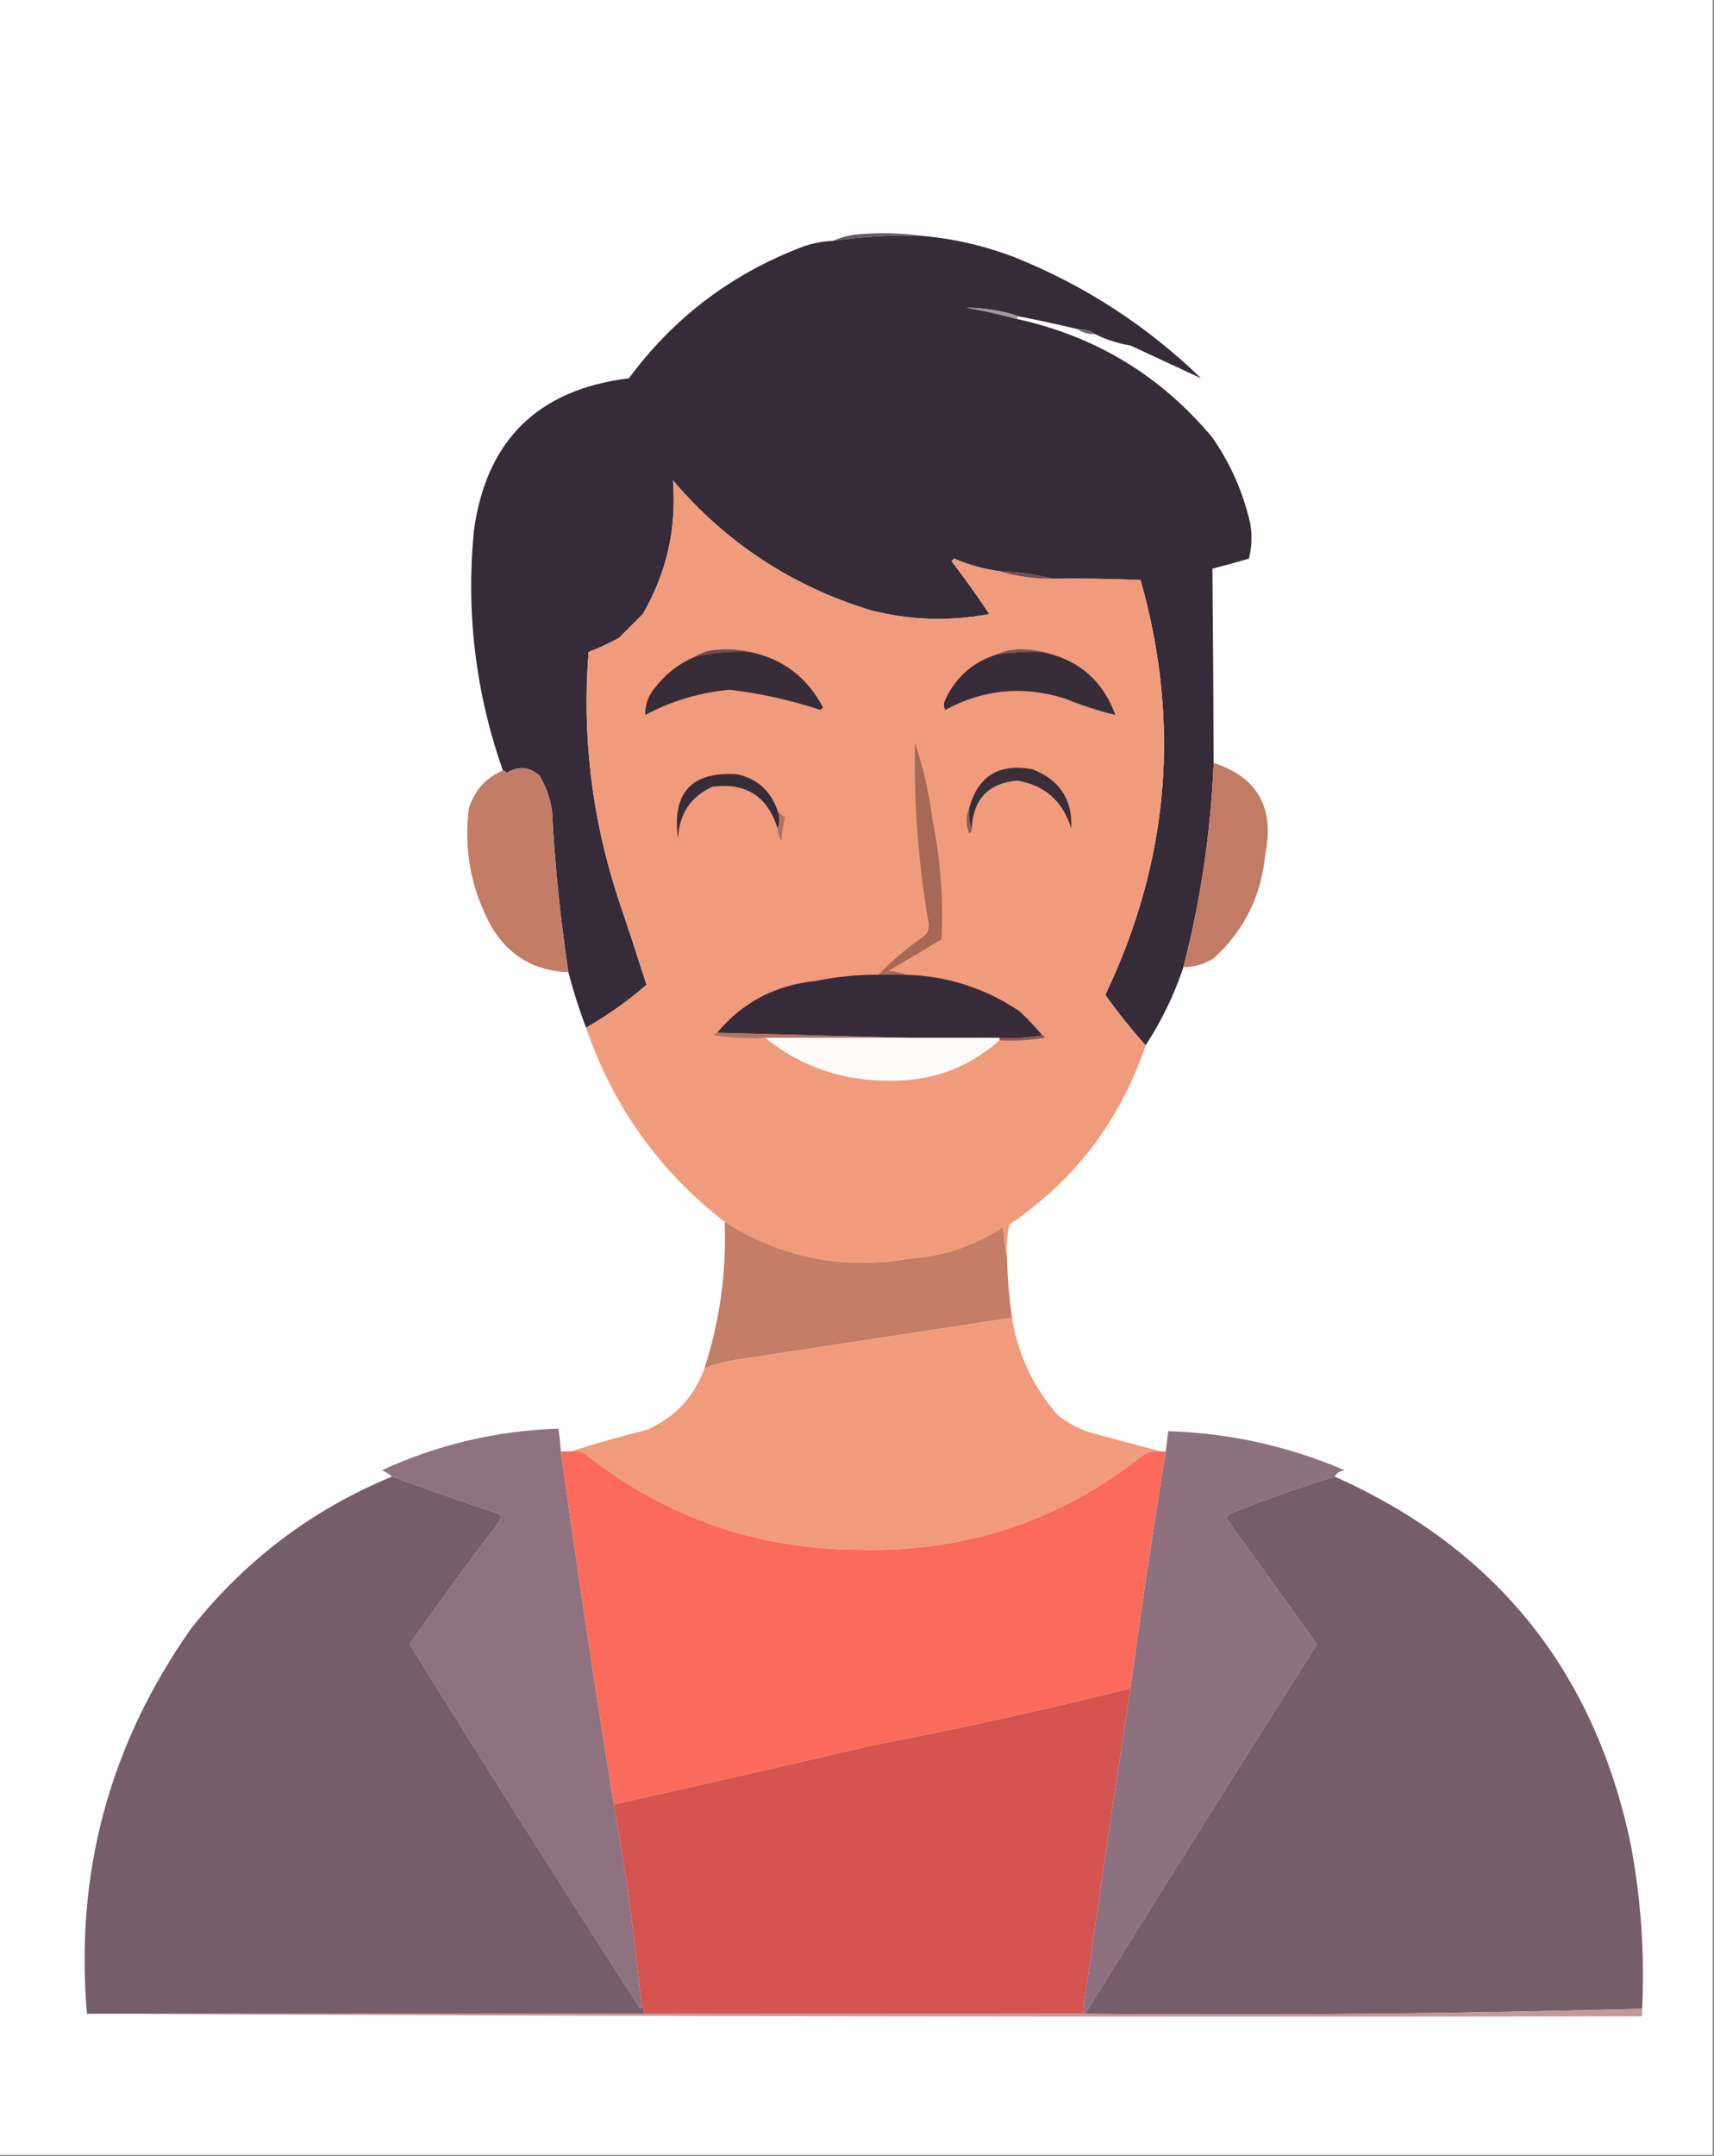 <?xml version="1.0" encoding="UTF-8"?>
<!DOCTYPE svg PUBLIC "-//W3C//DTD SVG 1.1//EN" "http://www.w3.org/Graphics/SVG/1.1/DTD/svg11.dtd">
<svg xmlns="http://www.w3.org/2000/svg" version="1.1" width="680px" height="855px" style="shape-rendering:geometricPrecision; text-rendering:geometricPrecision; image-rendering:optimizeQuality; fill-rule:evenodd; clip-rule:evenodd" xmlns:xlink="http://www.w3.org/1999/xlink">
<rect width="100%" height="100%" fill="#808080" stroke="none"/>
<g><path style="opacity:1" fill="#fefefe" d="M -0.5,-0.5 C 226.167,-0.5 452.833,-0.5 679.5,-0.5C 679.5,284.5 679.5,569.5 679.5,854.5C 452.833,854.5 226.167,854.5 -0.5,854.5C -0.5,569.5 -0.5,284.5 -0.5,-0.5 Z"/></g>
<g><path style="opacity:1" fill="#625b64" d="M 365.5,93.5 C 353.765,93.184 342.099,93.851 330.5,95.5C 333.258,94.24 336.258,93.406 339.5,93C 348.343,92.176 357.01,92.343 365.5,93.5 Z"/></g>
<g><path style="opacity:1" fill="#362b39" d="M 365.5,93.5 C 378.22,94.596 390.553,97.43 402.5,102C 430.338,113.183 455.005,129.183 476.5,150C 467.31,145.744 457.977,141.41 448.5,137C 443.508,136.168 438.841,134.668 434.5,132.5C 432.485,131.076 430.152,130.41 427.5,130.5C 419.889,128.681 412.222,127.015 404.5,125.5C 397.767,123.256 390.767,122.089 383.5,122C 390.277,123.195 396.943,124.695 403.5,126.5C 434.738,133.364 460.572,149.031 481,173.5C 488.178,183.857 493.178,195.19 496,207.5C 496.828,212.202 496.662,216.869 495.5,221.5C 490.661,222.917 485.828,224.251 481,225.5C 481.25,251.158 481.416,276.825 481.5,302.5C 480.359,329.971 476.359,356.971 469.5,383.5C 465.828,394.509 460.828,404.843 454.5,414.5C 448.841,408.165 443.507,401.499 438.5,394.5C 463.86,341.403 468.527,286.57 452.5,230C 440.838,229.5 429.171,229.333 417.5,229.5C 410.736,227.765 403.736,226.765 396.5,226.5C 390.288,225.652 384.288,223.986 378.5,221.5C 378.167,221.833 377.833,222.167 377.5,222.5C 382.745,229.324 387.745,236.324 392.5,243.5C 376.738,246.466 361.072,245.966 345.5,242C 314.298,232.484 288.131,215.317 267,190.5C 268.503,209.481 264.503,227.148 255,243.5C 251.833,246.667 248.667,249.833 245.5,253C 241.619,255.107 237.619,256.941 233.5,258.5C 230.915,291.575 234.748,323.909 245,355.5C 248.938,367.146 252.771,378.812 256.5,390.5C 249.042,396.962 241.042,402.628 232.5,407.5C 229.76,400.28 227.426,392.947 225.5,385.5C 222.292,364.303 220.125,342.97 219,321.5C 218.251,316.5 216.584,311.833 214,307.5C 209.924,303.966 205.591,303.633 201,306.5C 200.617,305.944 200.117,305.611 199.5,305.5C 188.69,274.753 184.857,243.086 188,210.5C 192.898,174.603 213.398,154.437 249.5,150C 266.721,126.733 288.721,109.733 315.5,99C 320.302,96.897 325.302,95.731 330.5,95.5C 342.099,93.851 353.765,93.184 365.5,93.5 Z"/></g>
<g><path style="opacity:1" fill="#9d989e" d="M 404.5,125.5 C 403.833,125.5 403.5,125.833 403.5,126.5C 396.943,124.695 390.277,123.195 383.5,122C 390.767,122.089 397.767,123.256 404.5,125.5 Z"/></g>
<g><path style="opacity:1" fill="#6f6971" d="M 427.5,130.5 C 430.152,130.41 432.485,131.076 434.5,132.5C 431.848,132.59 429.515,131.924 427.5,130.5 Z"/></g>
<g><path style="opacity:1" fill="#f09b7c" d="M 396.5,226.5 C 403.224,228.508 410.224,229.508 417.5,229.5C 429.171,229.333 440.838,229.5 452.5,230C 468.527,286.57 463.86,341.403 438.5,394.5C 443.507,401.499 448.841,408.165 454.5,414.5C 444.446,444.303 426.446,467.969 400.5,485.5C 399.508,489.783 399.174,494.116 399.5,498.5C 398.676,494.688 398.176,490.688 398,486.5C 386.963,493.872 374.796,498.039 361.5,499C 334.802,503.693 310.135,498.86 287.5,484.5C 261.597,464.406 243.264,438.739 232.5,407.5C 241.042,402.628 249.042,396.962 256.5,390.5C 252.771,378.812 248.938,367.146 245,355.5C 234.748,323.909 230.915,291.575 233.5,258.5C 237.619,256.941 241.619,255.107 245.5,253C 248.667,249.833 251.833,246.667 255,243.5C 264.503,227.148 268.503,209.481 267,190.5C 288.131,215.317 314.298,232.484 345.5,242C 361.072,245.966 376.738,246.466 392.5,243.5C 387.745,236.324 382.745,229.324 377.5,222.5C 377.833,222.167 378.167,221.833 378.5,221.5C 384.288,223.986 390.288,225.652 396.5,226.5 Z"/></g>
<g><path style="opacity:1" fill="#714f4e" d="M 396.5,226.5 C 403.736,226.765 410.736,227.765 417.5,229.5C 410.224,229.508 403.224,228.508 396.5,226.5 Z"/></g>
<g><path style="opacity:1" fill="#6e4e4b" d="M 297.5,258.5 C 290.045,258.152 282.712,258.818 275.5,260.5C 277.277,259.4 279.277,258.566 281.5,258C 287.016,257.183 292.35,257.349 297.5,258.5 Z"/></g>
<g><path style="opacity:1" fill="#7d5752" d="M 413.5,258.5 C 407.464,258.36 401.464,258.693 395.5,259.5C 398.695,257.97 402.195,257.304 406,257.5C 408.69,257.503 411.19,257.836 413.5,258.5 Z"/></g>
<g><path style="opacity:1" fill="#372c39" d="M 413.5,258.5 C 427.85,261.524 437.516,269.857 442.5,283.5C 435.697,281.844 429.03,279.677 422.5,277C 406,271.78 390.166,273.28 375,281.5C 374.333,280.167 374.333,278.833 375,277.5C 379.226,268.436 386.059,262.436 395.5,259.5C 401.464,258.693 407.464,258.36 413.5,258.5 Z"/></g>
<g><path style="opacity:1" fill="#372c38" d="M 297.5,258.5 C 310.589,261.247 320.255,268.581 326.5,280.5C 326.167,280.833 325.833,281.167 325.5,281.5C 313.76,277.628 301.76,274.961 289.5,273.5C 277.604,274.596 266.437,277.93 256,283.5C 255.882,279.384 257.216,275.717 260,272.5C 264.181,267.144 269.347,263.144 275.5,260.5C 282.712,258.818 290.045,258.152 297.5,258.5 Z"/></g>
<g><path style="opacity:1" fill="#c37c66" d="M 225.5,385.5 C 212.062,385.031 201.895,379.031 195,367.5C 186.948,352.864 183.948,337.197 186,320.5C 188.284,313.389 192.784,308.389 199.5,305.5C 200.117,305.611 200.617,305.944 201,306.5C 205.591,303.633 209.924,303.966 214,307.5C 216.584,311.833 218.251,316.5 219,321.5C 220.125,342.97 222.292,364.303 225.5,385.5 Z"/></g>
<g><path style="opacity:1" fill="#3a2e3a" d="M 385.5,328.5 C 384.527,326.052 384.194,323.385 384.5,320.5C 387.973,307.753 396.306,302.587 409.5,305C 420.379,309.189 425.546,317.022 425,328.5C 421.655,317.645 414.488,311.312 403.5,309.5C 392.115,310.555 386.115,316.888 385.5,328.5 Z"/></g>
<g><path style="opacity:1" fill="#c27b65" d="M 481.5,302.5 C 498.867,308.212 505.701,320.212 502,338.5C 500.489,355.074 493.655,368.907 481.5,380C 477.813,382.285 473.813,383.452 469.5,383.5C 476.359,356.971 480.359,329.971 481.5,302.5 Z"/></g>
<g><path style="opacity:1" fill="#a56955" d="M 359.5,386.5 C 355.833,386.5 352.167,386.5 348.5,386.5C 353.681,381.157 359.348,376.323 365.5,372C 367.594,370.745 368.594,368.912 368.5,366.5C 364.349,342.67 362.515,318.67 363,294.5C 366.342,304.536 368.676,314.87 370,325.5C 373.156,341.055 374.323,356.722 373.5,372.5C 366.5,376.667 359.5,380.833 352.5,385C 355.036,385.186 357.369,385.686 359.5,386.5 Z"/></g>
<g><path style="opacity:1" fill="#372d39" d="M 308.5,321.5 C 309.417,324.005 309.417,326.338 308.5,328.5C 304.485,315.66 295.818,310.16 282.5,312C 273.895,316.023 269.395,322.856 269,332.5C 266.513,314.324 274.347,305.824 292.5,307C 300.55,308.885 305.883,313.718 308.5,321.5 Z"/></g>
<g><path style="opacity:1" fill="#af7363" d="M 308.5,321.5 C 309.309,322.469 310.309,323.302 311.5,324C 310.712,327.076 310.212,330.242 310,333.5C 308.991,331.975 308.491,330.308 308.5,328.5C 309.417,326.338 309.417,324.005 308.5,321.5 Z"/></g>
<g><path style="opacity:1" fill="#8b5f57" d="M 384.5,320.5 C 384.194,323.385 384.527,326.052 385.5,328.5C 385.631,329.376 385.298,330.043 384.5,330.5C 383.194,327.02 383.194,323.687 384.5,320.5 Z"/></g>
<g><path style="opacity:1" fill="#362b38" d="M 348.5,386.5 C 352.167,386.5 355.833,386.5 359.5,386.5C 375.924,387.031 390.924,391.864 404.5,401C 407.704,404.036 410.704,407.203 413.5,410.5C 408.025,411.489 402.358,411.822 396.5,411.5C 384.5,411.5 372.5,411.5 360.5,411.5C 335.167,410.833 309.833,410.167 284.5,409.5C 294.57,397.461 307.57,390.628 323.5,389C 331.748,387.274 340.082,386.441 348.5,386.5 Z"/></g>
<g><path style="opacity:1" fill="#ae7565" d="M 284.5,409.5 C 309.833,410.167 335.167,410.833 360.5,411.5C 341.5,411.5 322.5,411.5 303.5,411.5C 296.8,411.83 290.134,411.497 283.5,410.5C 283.624,409.893 283.957,409.56 284.5,409.5 Z"/></g>
<g><path style="opacity:1" fill="#875d56" d="M 413.5,410.5 C 414.043,410.56 414.376,410.893 414.5,411.5C 408.537,412.496 402.537,412.829 396.5,412.5C 396.5,412.167 396.5,411.833 396.5,411.5C 402.358,411.822 408.025,411.489 413.5,410.5 Z"/></g>
<g><path style="opacity:1" fill="#fdfbfa" d="M 303.5,411.5 C 322.5,411.5 341.5,411.5 360.5,411.5C 372.5,411.5 384.5,411.5 396.5,411.5C 396.5,411.833 396.5,412.167 396.5,412.5C 384.365,423.328 370.032,428.661 353.5,428.5C 334.669,428.78 318.003,423.113 303.5,411.5 Z"/></g>
<g><path style="opacity:1" fill="#c47d66" d="M 287.5,484.5 C 310.135,498.86 334.802,503.693 361.5,499C 374.796,498.039 386.963,493.872 398,486.5C 398.176,490.688 398.676,494.688 399.5,498.5C 399.672,506.545 400.339,514.545 401.5,522.5C 365.505,528 329.505,533.5 293.5,539C 288.599,539.683 283.933,540.849 279.5,542.5C 285.594,523.661 288.26,504.328 287.5,484.5 Z"/></g>
<g><path style="opacity:1" fill="#f09b7c" d="M 401.5,522.5 C 403.868,537.067 409.868,549.901 419.5,561C 423.387,564.111 427.72,566.444 432.5,568C 441.937,570.58 451.271,573.08 460.5,575.5C 458.011,575.298 455.677,575.798 453.5,577C 420.67,603.055 383.17,615.555 341,614.5C 299.857,614.344 263.357,601.511 231.5,576C 229.866,575.506 228.199,575.34 226.5,575.5C 236.282,572.384 246.282,569.55 256.5,567C 267.681,562.143 275.347,553.977 279.5,542.5C 283.933,540.849 288.599,539.683 293.5,539C 329.505,533.5 365.505,528 401.5,522.5 Z"/></g>
<g><path style="opacity:1" fill="#8e727f" d="M 222.5,575.5 C 229.005,622.195 236.005,668.862 243.5,715.5C 248.288,742.013 251.954,768.68 254.5,795.5C 254.565,795.938 254.399,796.272 254,796.5C 223.119,748.57 192.619,700.404 162.5,652C 173.961,635.584 185.795,619.418 198,603.5C 198.483,602.552 198.649,601.552 198.5,600.5C 184.147,595.715 169.813,590.715 155.5,585.5C 154.4,584.442 153.066,583.608 151.5,583C 173.685,572.787 197.019,567.287 221.5,566.5C 221.963,569.482 222.296,572.482 222.5,575.5 Z"/></g>
<g><path style="opacity:1" fill="#8e717f" d="M 529.5,585.5 C 515.627,589.771 501.96,594.604 488.5,600C 487.572,600.388 486.905,601.055 486.5,602C 498.5,618.667 510.5,635.333 522.5,652C 491.598,700.725 460.931,749.558 430.5,798.5C 430.167,798.5 429.833,798.5 429.5,798.5C 435.507,755.456 441.841,712.456 448.5,669.5C 452.732,638.105 457.399,606.772 462.5,575.5C 462.833,572.833 463.167,570.167 463.5,567.5C 487.821,568.247 511.155,573.414 533.5,583C 531.68,583.2 530.347,584.034 529.5,585.5 Z"/></g>
<g><path style="opacity:1" fill="#fb6a5a" d="M 222.5,575.5 C 223.833,575.5 225.167,575.5 226.5,575.5C 228.199,575.34 229.866,575.506 231.5,576C 263.357,601.511 299.857,614.344 341,614.5C 383.17,615.555 420.67,603.055 453.5,577C 455.677,575.798 458.011,575.298 460.5,575.5C 461.167,575.5 461.833,575.5 462.5,575.5C 457.399,606.772 452.732,638.105 448.5,669.5C 414.874,677.902 380.874,685.402 346.5,692C 312.118,700.04 277.785,707.874 243.5,715.5C 236.005,668.862 229.005,622.195 222.5,575.5 Z"/></g>
<g><path style="opacity:1" fill="#755d6a" d="M 155.5,585.5 C 169.813,590.715 184.147,595.715 198.5,600.5C 198.649,601.552 198.483,602.552 198,603.5C 185.795,619.418 173.961,635.584 162.5,652C 192.619,700.404 223.119,748.57 254,796.5C 254.399,796.272 254.565,795.938 254.5,795.5C 255.404,796.209 255.737,797.209 255.5,798.5C 181.833,798.5 108.167,798.5 34.5,798.5C 29.676,742.46 43.509,691.46 76,645.5C 97.333,618.591 123.833,598.591 155.5,585.5 Z"/></g>
<g><path style="opacity:1" fill="#755d6a" d="M 529.5,585.5 C 593.478,613.999 632.644,662.665 647,731.5C 651.022,752.979 652.522,774.646 651.5,796.5C 578.047,798.492 504.38,799.159 430.5,798.5C 460.931,749.558 491.598,700.725 522.5,652C 510.5,635.333 498.5,618.667 486.5,602C 486.905,601.055 487.572,600.388 488.5,600C 501.96,594.604 515.627,589.771 529.5,585.5 Z"/></g>
<g><path style="opacity:1" fill="#d35450" d="M 448.5,669.5 C 441.841,712.456 435.507,755.456 429.5,798.5C 371.5,798.5 313.5,798.5 255.5,798.5C 255.737,797.209 255.404,796.209 254.5,795.5C 251.954,768.68 248.288,742.013 243.5,715.5C 277.785,707.874 312.118,700.04 346.5,692C 380.874,685.402 414.874,677.902 448.5,669.5 Z"/></g>
<g><path style="opacity:1" fill="#c79798" d="M 651.5,796.5 C 651.5,797.5 651.5,798.5 651.5,799.5C 445.666,799.833 239.999,799.5 34.5,798.5C 108.167,798.5 181.833,798.5 255.5,798.5C 313.5,798.5 371.5,798.5 429.5,798.5C 429.833,798.5 430.167,798.5 430.5,798.5C 504.38,799.159 578.047,798.492 651.5,796.5 Z"/></g>
</svg>
